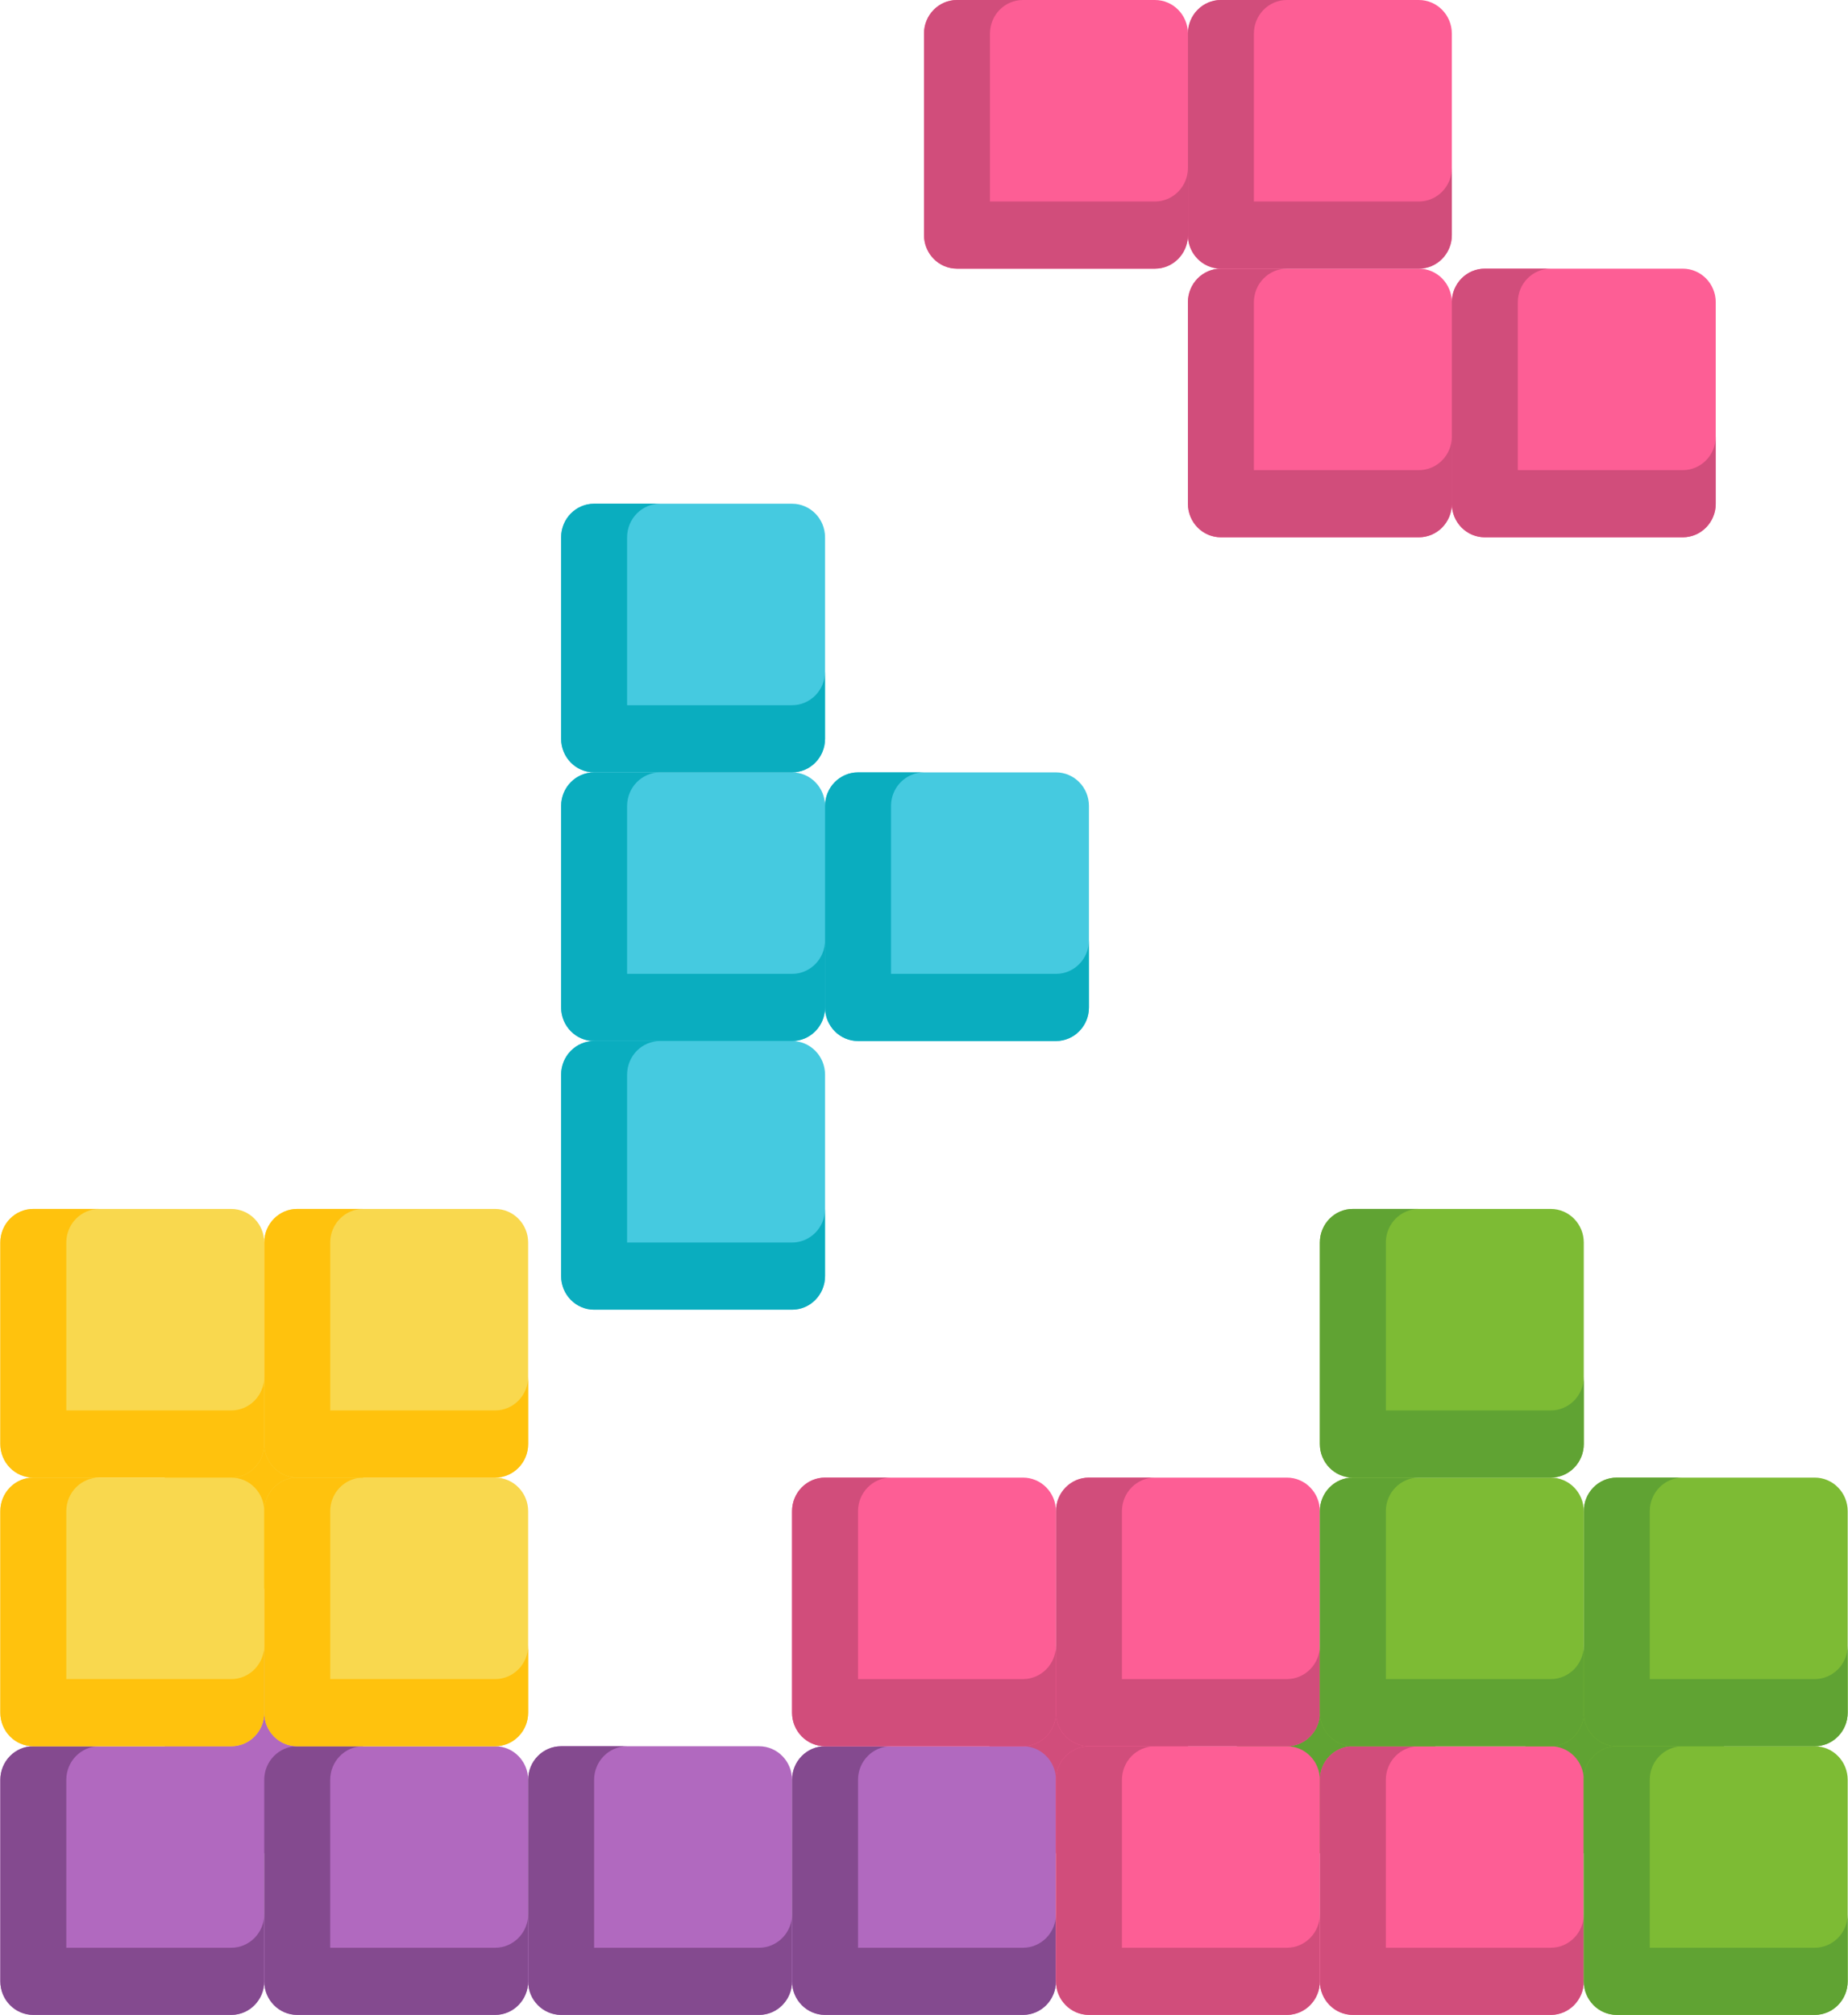 <svg width="378" height="412" viewBox="0 0 378 412" fill="none" xmlns="http://www.w3.org/2000/svg">
<g id="main-tetris">
<path id="Vector" d="M74.294 283.568H33.698V324.88H74.294V283.568Z" fill="#FFC20D"/>
<path id="Vector_2" d="M74.294 337.643H33.698V378.955H74.294V337.643Z" fill="#B169BF"/>
<path id="Vector_3" d="M242.984 337.643H202.388V378.955H242.984V337.643Z" fill="#D14D7B"/>
<g id="Group">
<path id="Vector_4" d="M293.591 337.643H252.995V378.955H293.591V337.643Z" fill="#60A333"/>
<path id="Vector_5" d="M352.634 337.643H312.038V378.955H352.634V337.643Z" fill="#60A333"/>
</g>
<path id="Vector_6" d="M47.301 412H6.814C3.088 412 0.067 408.925 0.067 405.134V363.934C0.067 360.141 3.088 357.067 6.814 357.067H47.301C51.027 357.067 54.048 360.142 54.048 363.934V405.134C54.048 408.925 51.027 412 47.301 412Z" fill="#B169BF"/>
<path id="Vector_7" d="M47.301 398.266H13.562V363.933C13.562 360.14 16.583 357.066 20.309 357.066H6.814C3.088 357.066 0.067 360.141 0.067 363.933V391.4V405.134C0.067 408.926 3.088 412 6.814 412H20.31H47.301C51.027 412 54.048 408.925 54.048 405.134V391.4C54.048 395.192 51.027 398.266 47.301 398.266Z" fill="#844A8F"/>
<path id="Vector_8" d="M101.282 412H60.796C57.069 412 54.049 408.925 54.049 405.134V363.934C54.049 360.141 57.07 357.067 60.796 357.067H101.282C105.009 357.067 108.03 360.142 108.03 363.934V405.134C108.03 408.925 105.008 412 101.282 412Z" fill="#B169BF"/>
<path id="Vector_9" d="M101.282 398.266H67.544V363.933C67.544 360.14 70.565 357.066 74.291 357.066H60.796C57.069 357.066 54.049 360.141 54.049 363.933V391.4V405.134C54.049 408.926 57.07 412 60.796 412H74.292H101.282C105.009 412 108.03 408.925 108.03 405.134V391.4C108.03 395.192 105.008 398.266 101.282 398.266Z" fill="#844A8F"/>
<path id="Vector_10" d="M155.263 412H114.777C111.05 412 108.03 408.925 108.03 405.134V363.934C108.03 360.141 111.051 357.067 114.777 357.067H155.263C158.99 357.067 162.011 360.142 162.011 363.934V405.134C162.011 408.925 158.99 412 155.263 412Z" fill="#B169BF"/>
<path id="Vector_11" d="M155.263 398.266H121.525V363.933C121.525 360.14 124.546 357.066 128.272 357.066H114.776C111.05 357.066 108.029 360.141 108.029 363.933V391.4V405.134C108.029 408.926 111.05 412 114.776 412H128.273H155.263C158.99 412 162.011 408.925 162.011 405.134V391.4C162.011 395.192 158.99 398.266 155.263 398.266Z" fill="#844A8F"/>
<path id="Vector_12" d="M209.245 412H168.759C165.032 412 162.012 408.925 162.012 405.134V363.934C162.012 360.141 165.033 357.067 168.759 357.067H209.245C212.972 357.067 215.992 360.142 215.992 363.934V405.134C215.992 408.925 212.972 412 209.245 412Z" fill="#B169BF"/>
<path id="Vector_13" d="M209.245 398.266H175.506V363.933C175.506 360.14 178.528 357.066 182.254 357.066H168.759C165.032 357.066 162.012 360.141 162.012 363.933V391.4V405.134C162.012 408.926 165.033 412 168.759 412H182.255H209.245C212.972 412 215.992 408.925 215.992 405.134V391.4C215.992 395.192 212.972 398.266 209.245 398.266Z" fill="#844A8F"/>
<path id="Vector_14" d="M263.227 412H222.741C219.014 412 215.993 408.925 215.993 405.134V363.934C215.993 360.141 219.015 357.067 222.741 357.067H263.227C266.954 357.067 269.974 360.142 269.974 363.934V405.134C269.974 408.925 266.953 412 263.227 412Z" fill="#FD5E95"/>
<path id="Vector_15" d="M263.227 398.266H229.488V363.933C229.488 360.14 232.51 357.066 236.236 357.066H222.74C219.013 357.066 215.992 360.141 215.992 363.933V391.4V405.134C215.992 408.926 219.014 412 222.74 412H236.236H263.226C266.953 412 269.973 408.925 269.973 405.134V391.4C269.974 395.192 266.953 398.266 263.227 398.266Z" fill="#D14D7B"/>
<path id="Vector_16" d="M263.227 357.066H222.741C219.014 357.066 215.993 353.992 215.993 350.2V309C215.993 305.208 219.015 302.134 222.741 302.134H263.227C266.954 302.134 269.974 305.208 269.974 309V350.2C269.974 353.992 266.953 357.066 263.227 357.066Z" fill="#FD5E95"/>
<path id="Vector_17" d="M263.227 343.334H229.488V309C229.488 305.208 232.51 302.134 236.236 302.134H222.74C219.013 302.134 215.992 305.208 215.992 309V336.466V350.2C215.992 353.992 219.014 357.066 222.74 357.066H236.236H263.226C266.953 357.066 269.973 353.992 269.973 350.2V336.466C269.974 340.259 266.953 343.334 263.227 343.334Z" fill="#D14D7B"/>
<path id="Vector_18" d="M209.245 357.066H168.759C165.032 357.066 162.012 353.992 162.012 350.2V309C162.012 305.208 165.033 302.134 168.759 302.134H209.245C212.972 302.134 215.992 305.208 215.992 309V350.2C215.992 353.992 212.972 357.066 209.245 357.066Z" fill="#FD5E95"/>
<path id="Vector_19" d="M209.245 343.334H175.506V309C175.506 305.208 178.528 302.134 182.254 302.134H168.759C165.032 302.134 162.012 305.208 162.012 309V336.466V350.2C162.012 353.992 165.033 357.066 168.759 357.066H182.255H209.245C212.972 357.066 215.992 353.992 215.992 350.2V336.466C215.992 340.259 212.972 343.334 209.245 343.334Z" fill="#D14D7B"/>
<path id="Vector_20" d="M317.208 412H276.722C272.995 412 269.974 408.925 269.974 405.134V363.934C269.974 360.141 272.996 357.067 276.722 357.067H317.208C320.935 357.067 323.955 360.142 323.955 363.934V405.134C323.956 408.925 320.935 412 317.208 412Z" fill="#FD5E95"/>
<path id="Vector_21" d="M317.208 398.266H283.469V363.933C283.469 360.14 286.491 357.066 290.217 357.066H276.721C272.994 357.066 269.973 360.141 269.973 363.933V391.4V405.134C269.973 408.926 272.995 412 276.721 412H290.217H317.208C320.935 412 323.955 408.925 323.955 405.134V391.4C323.956 395.192 320.935 398.266 317.208 398.266Z" fill="#D14D7B"/>
<path id="Vector_22" d="M290.217 109.866H249.731C246.004 109.866 242.984 106.792 242.984 103V61.8C242.984 58.008 246.005 54.934 249.731 54.934H290.217C293.944 54.934 296.965 58.008 296.965 61.8V103C296.965 106.792 293.944 109.866 290.217 109.866Z" fill="#FD5E95"/>
<path id="Vector_23" d="M290.217 96.134H256.479V61.8C256.479 58.008 259.5 54.934 263.226 54.934H249.731C246.004 54.934 242.984 58.008 242.984 61.8V89.266V103C242.984 106.792 246.005 109.866 249.731 109.866H263.227H290.217C293.944 109.866 296.965 106.792 296.965 103V89.266C296.965 93.059 293.944 96.134 290.217 96.134Z" fill="#D14D7B"/>
<path id="Vector_24" d="M290.217 54.934H249.731C246.004 54.934 242.984 51.859 242.984 48.067V6.867C242.984 3.075 246.005 0.001 249.731 0.001H290.217C293.944 0.001 296.965 3.076 296.965 6.867V48.067C296.965 51.859 293.944 54.934 290.217 54.934Z" fill="#FD5E95"/>
<path id="Vector_25" d="M290.217 41.2H256.479V6.866C256.479 3.074 259.5 0 263.226 0H249.731C246.004 0 242.984 3.075 242.984 6.866V34.333V48.066C242.984 51.859 246.005 54.933 249.731 54.933H263.227H290.217C293.944 54.933 296.965 51.858 296.965 48.066V34.334C296.965 38.125 293.944 41.2 290.217 41.2Z" fill="#D14D7B"/>
<path id="Vector_26" d="M236.236 54.934H195.749C192.023 54.934 189.002 51.859 189.002 48.067V6.867C189.002 3.075 192.023 0 195.749 0H236.236C239.962 0 242.983 3.075 242.983 6.866V48.066C242.984 51.859 239.962 54.934 236.236 54.934Z" fill="#FD5E95"/>
<path id="Vector_27" d="M236.236 41.2H202.497V6.866C202.497 3.074 205.518 0 209.244 0H195.749C192.023 0 189.002 3.075 189.002 6.866V34.333V48.066C189.002 51.859 192.023 54.933 195.749 54.933H209.245H236.236C239.962 54.933 242.983 51.858 242.983 48.066V34.334C242.984 38.125 239.962 41.2 236.236 41.2Z" fill="#D14D7B"/>
<path id="Vector_28" d="M344.199 109.866H303.713C299.986 109.866 296.966 106.792 296.966 103V61.8C296.966 58.008 299.987 54.934 303.713 54.934H344.199C347.926 54.934 350.946 58.008 350.946 61.8V103C350.946 106.792 347.925 109.866 344.199 109.866Z" fill="#FD5E95"/>
<path id="Vector_29" d="M344.199 96.134H310.46V61.8C310.46 58.008 313.482 54.934 317.208 54.934H303.712C299.985 54.934 296.965 58.008 296.965 61.8V89.266V103C296.965 106.792 299.986 109.866 303.712 109.866H317.208H344.198C347.925 109.866 350.946 106.792 350.946 103V89.266C350.947 93.059 347.925 96.134 344.199 96.134Z" fill="#D14D7B"/>
<path id="Vector_30" d="M371.19 412H330.703C326.977 412 323.956 408.925 323.956 405.134V363.934C323.956 360.141 326.977 357.067 330.703 357.067H371.19C374.916 357.067 377.937 360.142 377.937 363.934V405.134C377.937 408.925 374.916 412 371.19 412Z" fill="#7DBB34"/>
<path id="Vector_31" d="M371.19 398.266H337.451V363.933C337.451 360.14 340.472 357.066 344.198 357.066H330.703C326.977 357.066 323.956 360.141 323.956 363.933V391.4V405.134C323.956 408.926 326.977 412 330.703 412H344.199H371.19C374.916 412 377.937 408.925 377.937 405.134V391.4C377.937 395.192 374.916 398.266 371.19 398.266Z" fill="#60A333"/>
<path id="Vector_32" d="M371.19 357.066H330.703C326.977 357.066 323.956 353.992 323.956 350.2V309C323.956 305.208 326.977 302.134 330.703 302.134H371.19C374.916 302.134 377.937 305.208 377.937 309V350.2C377.937 353.992 374.916 357.066 371.19 357.066Z" fill="#7DBB34"/>
<path id="Vector_33" d="M371.19 343.334H337.451V309C337.451 305.208 340.472 302.134 344.198 302.134H330.703C326.977 302.134 323.956 305.208 323.956 309V336.466V350.2C323.956 353.992 326.977 357.066 330.703 357.066H344.199H371.19C374.916 357.066 377.937 353.992 377.937 350.2V336.466C377.937 340.259 374.916 343.334 371.19 343.334Z" fill="#60A333"/>
<path id="Vector_34" d="M317.208 357.066H276.722C272.995 357.066 269.974 353.992 269.974 350.2V309C269.974 305.208 272.996 302.134 276.722 302.134H317.208C320.935 302.134 323.955 305.208 323.955 309V350.2C323.956 353.992 320.935 357.066 317.208 357.066Z" fill="#7DBB34"/>
<path id="Vector_35" d="M317.208 343.334H283.469V309C283.469 305.208 286.491 302.134 290.217 302.134H276.721C272.994 302.134 269.973 305.208 269.973 309V336.466V350.2C269.973 353.992 272.995 357.066 276.721 357.066H290.217H317.208C320.935 357.066 323.955 353.992 323.955 350.2V336.466C323.956 340.259 320.935 343.334 317.208 343.334Z" fill="#60A333"/>
<path id="Vector_36" d="M317.208 302.134H276.722C272.995 302.134 269.974 299.059 269.974 295.267V254.067C269.974 250.275 272.996 247.201 276.722 247.201H317.208C320.935 247.201 323.955 250.276 323.955 254.067V295.267C323.956 299.059 320.935 302.134 317.208 302.134Z" fill="#7DBB34"/>
<path id="Vector_37" d="M317.208 288.4H283.469V254.066C283.469 250.274 286.491 247.2 290.217 247.2H276.721C272.994 247.2 269.973 250.275 269.973 254.066V281.533V295.266C269.973 299.059 272.995 302.133 276.721 302.133H290.217H317.208C320.935 302.133 323.955 299.058 323.955 295.266V281.533C323.956 285.325 320.935 288.4 317.208 288.4Z" fill="#60A333"/>
<path id="Vector_38" d="M47.301 302.134H6.814C3.088 302.134 0.067 299.059 0.067 295.267V254.067C0.067 250.275 3.088 247.201 6.814 247.201H47.301C51.027 247.201 54.048 250.276 54.048 254.067V295.267C54.048 299.059 51.027 302.134 47.301 302.134Z" fill="#F9D84E"/>
<path id="Vector_39" d="M47.301 288.4H13.562V254.066C13.562 250.274 16.583 247.2 20.309 247.2H6.814C3.088 247.2 0.067 250.275 0.067 254.066V281.533V295.266C0.067 299.059 3.088 302.133 6.814 302.133H20.31H47.301C51.027 302.133 54.048 299.058 54.048 295.266V281.533C54.048 285.325 51.027 288.4 47.301 288.4Z" fill="#FFC20D"/>
<path id="Vector_40" d="M47.301 357.066H6.814C3.088 357.066 0.067 353.992 0.067 350.2V309C0.067 305.208 3.088 302.134 6.814 302.134H47.301C51.027 302.134 54.048 305.208 54.048 309V350.2C54.048 353.992 51.027 357.066 47.301 357.066Z" fill="#F9D84E"/>
<path id="Vector_41" d="M47.301 343.334H13.562V309C13.562 305.208 16.583 302.134 20.309 302.134H6.814C3.088 302.134 0.067 305.208 0.067 309V336.466V350.2C0.067 353.992 3.088 357.066 6.814 357.066H20.31H47.301C51.027 357.066 54.048 353.992 54.048 350.2V336.466C54.048 340.259 51.027 343.334 47.301 343.334Z" fill="#FFC20D"/>
<path id="Vector_42" d="M101.282 357.066H60.796C57.069 357.066 54.049 353.992 54.049 350.2V309C54.049 305.208 57.07 302.134 60.796 302.134H101.282C105.009 302.134 108.03 305.208 108.03 309V350.2C108.03 353.992 105.008 357.066 101.282 357.066Z" fill="#F9D84E"/>
<path id="Vector_43" d="M101.282 343.334H67.544V309C67.544 305.208 70.565 302.134 74.291 302.134H60.796C57.069 302.134 54.049 305.208 54.049 309V336.466V350.2C54.049 353.992 57.07 357.066 60.796 357.066H74.292H101.282C105.009 357.066 108.03 353.992 108.03 350.2V336.466C108.03 340.259 105.008 343.334 101.282 343.334Z" fill="#FFC20D"/>
<path id="Vector_44" d="M101.282 302.134H60.796C57.069 302.134 54.049 299.059 54.049 295.267V254.067C54.049 250.275 57.07 247.201 60.796 247.201H101.282C105.009 247.201 108.03 250.276 108.03 254.067V295.267C108.03 299.059 105.008 302.134 101.282 302.134Z" fill="#F9D84E"/>
<path id="Vector_45" d="M101.282 288.4H67.544V254.066C67.544 250.274 70.565 247.2 74.291 247.2H60.796C57.069 247.2 54.049 250.275 54.049 254.066V281.533V295.266C54.049 299.059 57.07 302.133 60.796 302.133H74.292H101.282C105.009 302.133 108.03 299.058 108.03 295.266V281.533C108.03 285.325 105.008 288.4 101.282 288.4Z" fill="#FFC20D"/>
<path id="Vector_46" d="M162.012 212.866H121.525C117.799 212.866 114.778 209.792 114.778 206V164.8C114.778 161.008 117.799 157.934 121.525 157.934H162.012C165.738 157.934 168.759 161.008 168.759 164.8V206C168.759 209.792 165.737 212.866 162.012 212.866Z" fill="#45CAE0"/>
<path id="Vector_47" d="M162.012 199.134H128.273V164.8C128.273 161.008 131.294 157.934 135.02 157.934H121.525C117.798 157.934 114.777 161.008 114.777 164.8V192.266V206C114.777 209.792 117.799 212.866 121.525 212.866H135.02H162.011C165.737 212.866 168.758 209.792 168.758 206V192.266C168.759 196.059 165.737 199.134 162.012 199.134Z" fill="#0AADBF"/>
<path id="Vector_48" d="M215.992 212.866H175.506C171.78 212.866 168.759 209.792 168.759 206V164.8C168.759 161.008 171.78 157.934 175.506 157.934H215.992C219.719 157.934 222.74 161.008 222.74 164.8V206C222.741 209.792 219.719 212.866 215.992 212.866Z" fill="#45CAE0"/>
<path id="Vector_49" d="M215.992 199.134H182.254V164.8C182.254 161.008 185.275 157.934 189.001 157.934H175.506C171.779 157.934 168.758 161.008 168.758 164.8V192.266V206C168.758 209.792 171.78 212.866 175.506 212.866H189.002H215.992C219.719 212.866 222.74 209.792 222.74 206V192.266C222.741 196.059 219.719 199.134 215.992 199.134Z" fill="#0AADBF"/>
<path id="Vector_50" d="M162.012 157.934H121.525C117.799 157.934 114.778 154.859 114.778 151.067V109.867C114.778 106.075 117.799 103.001 121.525 103.001H162.012C165.738 103.001 168.759 106.076 168.759 109.867V151.067C168.759 154.859 165.737 157.934 162.012 157.934Z" fill="#45CAE0"/>
<path id="Vector_51" d="M162.012 144.2H128.273V109.866C128.273 106.074 131.294 103 135.02 103H121.525C117.798 103 114.777 106.075 114.777 109.866V137.333V151.066C114.777 154.859 117.799 157.933 121.525 157.933H135.02H162.011C165.737 157.933 168.758 154.858 168.758 151.066V137.333C168.759 141.125 165.737 144.2 162.012 144.2Z" fill="#0AADBF"/>
<path id="Vector_52" d="M162.012 267.8H121.525C117.799 267.8 114.778 264.725 114.778 260.934V219.734C114.778 215.941 117.799 212.867 121.525 212.867H162.012C165.738 212.867 168.759 215.942 168.759 219.734V260.934C168.759 264.725 165.737 267.8 162.012 267.8Z" fill="#45CAE0"/>
<path id="Vector_53" d="M162.012 254.066H128.273V219.733C128.273 215.94 131.294 212.866 135.02 212.866H121.525C117.798 212.866 114.777 215.941 114.777 219.733V247.2V260.934C114.777 264.726 117.799 267.8 121.525 267.8H135.02H162.011C165.737 267.8 168.758 264.725 168.758 260.934V247.2C168.759 250.993 165.737 254.066 162.012 254.066Z" fill="#0AADBF"/>
</g>
</svg>

